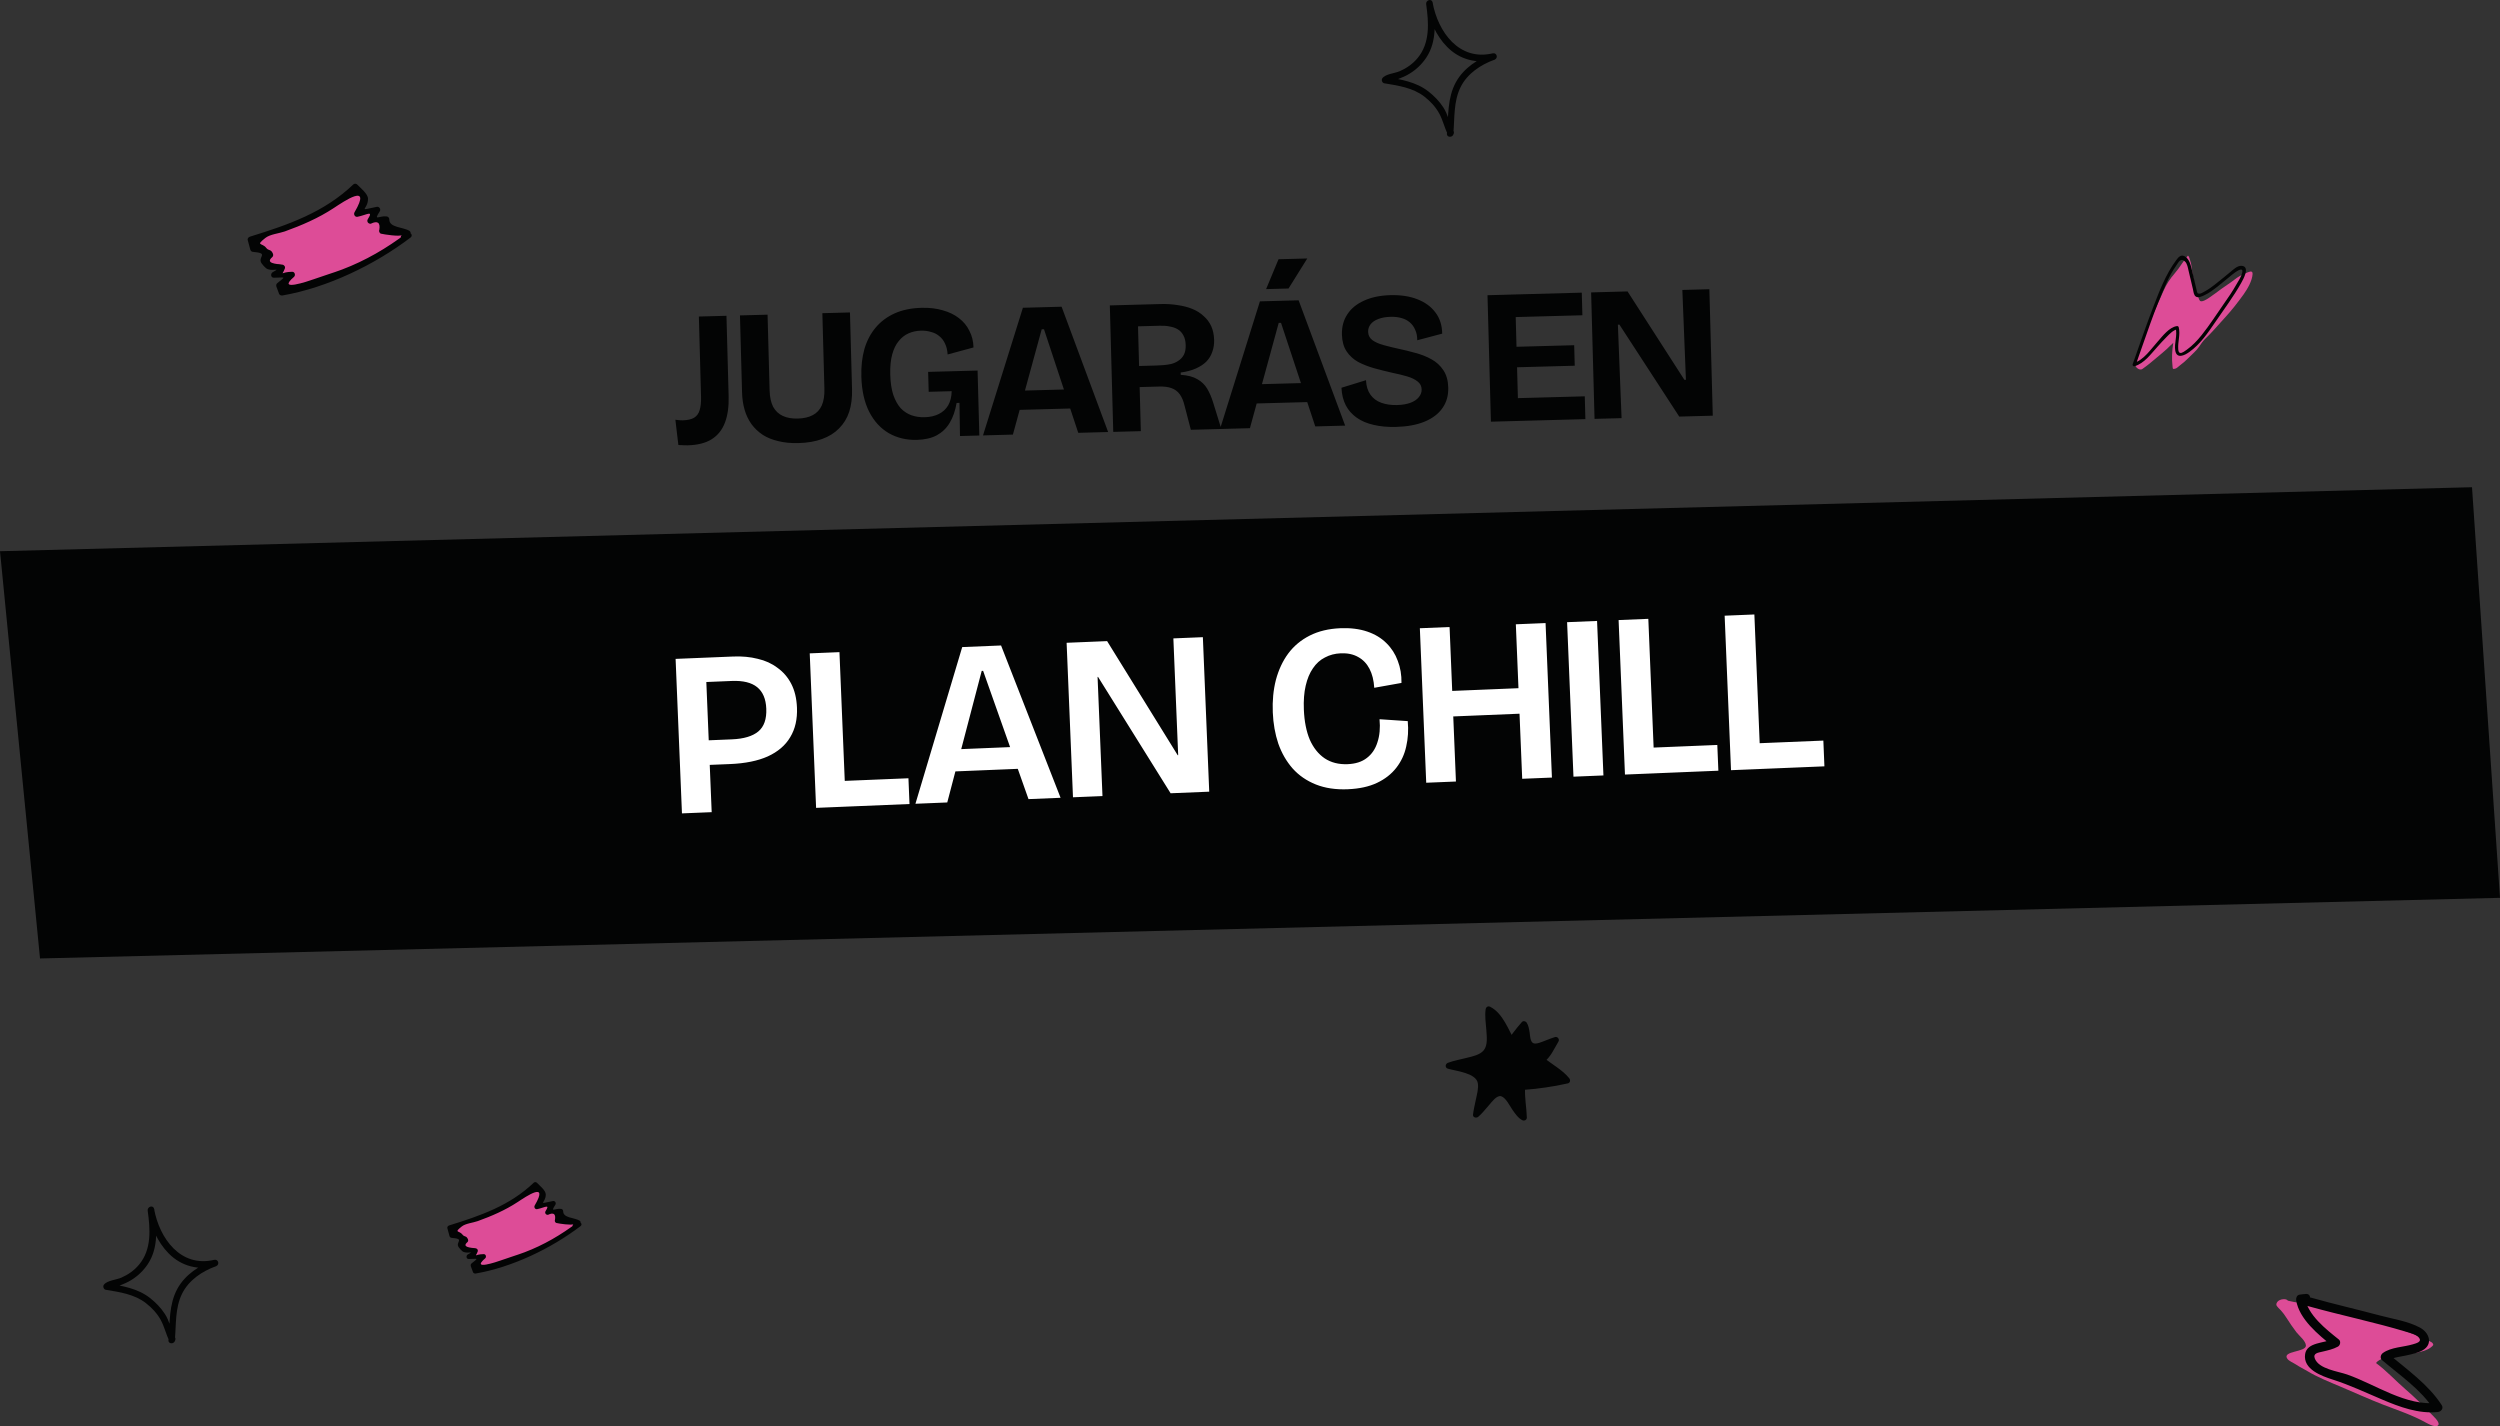<?xml version="1.0" encoding="UTF-8" standalone="no"?>
<svg
   width="313"
   height="178.559"
   viewBox="0 0 313 178.559"
   fill="none"
   version="1.1"
   id="svg15"
   xmlns="http://www.w3.org/2000/svg"
   xmlns:svg="http://www.w3.org/2000/svg">
  <rect x="0" y="0" width="313" height="178.559" fill="#333333" stroke="none"/>
  <g
     clip-path="url(#clip0_104_12)"
     id="g2"
     transform="translate(-14)">
    <path
       d="M 14,69.012 323.495,61 327,112.408 19.011,120 Z"
       fill="#030404"
       id="path1" />
    <path
       d="m 44.854,-25.804 -0.134,-3.678 4.253,-0.155 c 0.341,-0.012 0.724,-0.037 1.15,-0.074 0.447,-0.038 0.882,-0.117 1.304,-0.239 0.443,-0.144 0.841,-0.361 1.193,-0.652 0.352,-0.29 0.626,-0.684 0.822,-1.183 0.216,-0.52 0.31,-1.164 0.282,-1.932 -0.028,-0.767 -0.168,-1.392 -0.42,-1.874 -0.231,-0.483 -0.532,-0.845 -0.904,-1.088 -0.351,-0.265 -0.731,-0.443 -1.14,-0.535 -0.41,-0.113 -0.796,-0.174 -1.159,-0.182 -0.343,-0.03 -0.631,-0.041 -0.866,-0.033 l -4.797,0.174 -0.131,-3.614 5.085,-0.185 c 1.3,-0.047 2.49,0.07 3.567,0.351 1.077,0.26 2.01,0.685 2.8,1.275 0.81,0.568 1.436,1.325 1.876,2.269 0.461,0.922 0.714,2.034 0.762,3.334 0.059,1.62 -0.264,3.009 -0.969,4.166 -0.706,1.136 -1.773,2.018 -3.202,2.646 -1.407,0.628 -3.188,0.981 -5.341,1.059 z m -3.01,6.162 -0.768,-21.107 4.605,-0.168 0.767,21.106 z m 18.232,-0.664 -0.768,-21.106 4.605,-0.167 0.767,21.106 z m 0.927,-0.033 -0.142,-3.902 12.376,-0.45 0.142,3.902 z m 12.145,-0.442 6.46,-21.369 6.46,-0.235 7.962,20.845 -4.988,0.181 -5.879,-17.238 -0.383,0.014 -4.643,17.621 z m 3.849,-4.239 -0.117,-3.198 13.527,-0.492 0.117,3.198 z m 17.887,3.449 -0.768,-21.106 6.076,-0.221 9.628,14.668 0.255,-0.009 -0.737,-14.991 4.509,-0.164 0.768,21.106 -5.597,0.204 -10.129,-15.258 -0.256,0.009 0.76,15.599 z m 32.102,-1.168 -0.768,-21.106 4.637,-0.169 0.768,21.107 z m -6.542,-16.989 -0.142,-3.901 16.501,-0.6 0.142,3.901 z m 18.08,16.57 -0.768,-21.107 8.507,-0.309 c 1.002,-0.036 1.943,0.015 2.823,0.153 0.901,0.117 1.719,0.322 2.456,0.615 0.736,0.293 1.37,0.687 1.9,1.18 0.551,0.471 0.977,1.032 1.278,1.683 0.301,0.651 0.468,1.413 0.5,2.287 0.025,0.704 -0.068,1.358 -0.281,1.964 -0.192,0.605 -0.513,1.15 -0.965,1.636 -0.453,0.465 -1.037,0.86 -1.751,1.184 -0.714,0.325 -1.559,0.558 -2.536,0.701 l 0.014,0.384 c 1.177,0.064 2.103,0.297 2.779,0.699 0.697,0.38 1.25,0.904 1.659,1.573 0.408,0.668 0.757,1.467 1.047,2.396 l 1.374,4.305 -5.085,0.185 -1.073,-3.964 c -0.2,-0.825 -0.48,-1.477 -0.839,-1.955 -0.359,-0.478 -0.82,-0.813 -1.382,-1.006 -0.54,-0.194 -1.216,-0.276 -2.026,-0.246 l -3.294,0.12 0.268,7.355 z m 4.209,-11.041 2.846,-0.103 c 0.363,-0.013 0.757,-0.038 1.182,-0.075 0.447,-0.038 0.893,-0.107 1.338,-0.209 0.444,-0.123 0.842,-0.308 1.196,-0.556 0.376,-0.248 0.673,-0.58 0.893,-0.993 0.219,-0.435 0.317,-0.972 0.293,-1.612 -0.024,-0.682 -0.162,-1.232 -0.412,-1.65 -0.229,-0.419 -0.528,-0.739 -0.899,-0.96 -0.371,-0.221 -0.761,-0.367 -1.169,-0.438 -0.388,-0.093 -0.752,-0.143 -1.094,-0.152 -0.342,-0.009 -0.62,-0.009 -0.833,-0.002 l -3.581,0.13 z m 13.61,10.393 6.46,-21.369 6.46,-0.235 7.962,20.844 -4.988,0.181 -5.879,-17.238 -0.383,0.014 -4.643,17.62 z m 3.849,-4.239 -0.117,-3.198 13.527,-0.492 0.117,3.198 z m 17.887,3.448 -0.768,-21.106 6.076,-0.221 9.628,14.668 0.255,-0.009 -0.737,-14.991 4.509,-0.164 0.768,21.106 -5.597,0.203 -10.129,-15.258 -0.256,0.009 0.76,15.599 z m 41.242,3.335 c -1.482,0.353 -2.744,0.581 -3.786,0.682 -1.042,0.124 -1.98,0.158 -2.814,0.103 -0.813,-0.035 -1.617,-0.123 -2.412,-0.265 -0.772,-0.121 -1.62,-0.25 -2.543,-0.388 -0.922,-0.115 -2.003,-0.194 -3.243,-0.234 -1.239,-0.019 -2.741,0.046 -4.508,0.196 l -0.138,-3.805 c 0.64,-0.002 1.376,-0.029 2.206,-0.08 0.832,-0.03 1.704,-0.105 2.618,-0.223 0.914,-0.097 1.817,-0.226 2.708,-0.387 0.89,-0.161 1.716,-0.351 2.477,-0.57 0.781,-0.242 1.432,-0.522 1.954,-0.84 l -0.012,-0.352 c -1.645,0.551 -3.13,0.829 -4.453,0.834 -1.302,0.005 -2.463,-0.22 -3.483,-0.674 -0.998,-0.455 -1.833,-1.097 -2.503,-1.926 -0.672,-0.851 -1.199,-1.846 -1.582,-2.985 -0.362,-1.14 -0.568,-2.402 -0.618,-3.788 -0.058,-1.599 0.102,-3.067 0.48,-4.404 0.378,-1.359 0.964,-2.543 1.76,-3.554 0.796,-1.011 1.802,-1.805 3.02,-2.383 1.216,-0.599 2.645,-0.929 4.286,-0.989 2.047,-0.074 3.811,0.299 5.293,1.12 1.502,0.821 2.667,2.027 3.494,3.619 0.826,1.592 1.281,3.54 1.365,5.842 0.071,1.961 -0.146,3.634 -0.65,5.019 -0.484,1.363 -1.201,2.499 -2.15,3.408 -0.949,0.91 -2.096,1.645 -3.442,2.207 -1.325,0.539 -2.804,0.967 -4.436,1.282 l 0.045,0.351 c 1.156,0.107 2.205,0.187 3.146,0.238 0.942,0.073 1.829,0.094 2.66,0.064 0.853,-0.031 1.683,-0.115 2.489,-0.251 0.827,-0.137 1.705,-0.361 2.633,-0.672 z m -9.917,-7.644 c 0.661,-0.024 1.286,-0.153 1.875,-0.388 0.589,-0.256 1.118,-0.66 1.589,-1.211 0.471,-0.551 0.829,-1.29 1.072,-2.216 0.244,-0.948 0.339,-2.136 0.287,-3.565 -0.039,-1.066 -0.158,-2.001 -0.358,-2.805 -0.201,-0.825 -0.472,-1.52 -0.812,-2.084 -0.341,-0.564 -0.731,-1.019 -1.171,-1.366 -0.44,-0.368 -0.93,-0.628 -1.469,-0.779 -0.518,-0.152 -1.075,-0.217 -1.672,-0.195 -0.896,0.033 -1.729,0.298 -2.501,0.795 -0.751,0.476 -1.342,1.255 -1.772,2.338 -0.43,1.083 -0.612,2.541 -0.546,4.375 0.052,1.407 0.233,2.575 0.544,3.503 0.311,0.928 0.722,1.66 1.233,2.197 0.51,0.536 1.079,0.911 1.706,1.123 0.648,0.211 1.313,0.304 1.995,0.28 z m 20.731,2.864 c -1.236,0.045 -2.36,-0.053 -3.372,-0.294 -0.99,-0.22 -1.857,-0.562 -2.599,-1.026 -0.744,-0.485 -1.374,-1.071 -1.89,-1.756 -0.516,-0.707 -0.908,-1.504 -1.175,-2.391 -0.267,-0.887 -0.42,-1.863 -0.459,-2.929 l -0.466,-12.824 4.605,-0.167 0.459,12.632 c 0.04,1.109 0.244,2.019 0.612,2.732 0.388,0.69 0.929,1.194 1.624,1.51 0.694,0.316 1.532,0.457 2.513,0.421 1.002,-0.036 1.837,-0.238 2.507,-0.604 0.67,-0.366 1.163,-0.907 1.478,-1.623 0.315,-0.737 0.452,-1.66 0.412,-2.769 l -0.459,-12.632 4.605,-0.168 0.466,12.823 c 0.051,1.407 -0.095,2.661 -0.44,3.763 -0.345,1.08 -0.898,2.007 -1.66,2.782 -0.74,0.774 -1.679,1.374 -2.816,1.8 -1.116,0.425 -2.431,0.665 -3.945,0.72 z m 11.477,-0.866 -0.768,-21.106 4.669,-0.17 0.768,21.106 z"
       fill="#ffffff"
       id="path2"
       style="fill:#ffffff" />
    <path
       d="m 97.6,99.914 v -3.08 h 4.136 q 2.229,0 3.344,-0.851 1.115,-0.851 1.115,-2.816 0,-1.819 -1.027,-2.728 -1.027,-0.909 -3.139,-0.909 h -4.429 v -3.051 h 4.723 q 1.672,0 3.051,0.411 1.408,0.381 2.435,1.232 1.056,0.821 1.643,2.083 0.587,1.261 0.587,2.992 0,2.171 -0.997,3.667 -0.968,1.496 -2.904,2.288 -1.907,0.763 -4.752,0.763 z m -2.493,5.925 V 86.479 h 3.725 v 19.36 z m 16.808,0 V 86.479 h 3.725 v 19.36 z m 0.851,0 v -3.227 h 10.853 v 3.227 z m 11.596,0 6.659,-19.36 h 4.869 l 6.659,19.36 h -4.019 l -5.016,-16.28 h -0.176 l -4.987,16.28 z m 3.403,-3.843 v -2.757 h 11.821 v 2.757 z m 16.339,3.843 V 86.479 h 5.075 l 8.243,14.637 h 0.059 V 86.479 h 3.696 v 19.36 h -4.84 l -8.477,-14.931 h -0.059 v 14.931 z m 34.437,0.411 q -2.288,0 -3.989,-0.763 -1.701,-0.763 -2.816,-2.112 -1.115,-1.379 -1.672,-3.197 -0.528,-1.819 -0.528,-3.931 0,-2.2 0.557,-4.048 0.587,-1.877 1.672,-3.227 1.115,-1.379 2.787,-2.141 1.672,-0.763 3.872,-0.763 1.907,0 3.344,0.557 1.437,0.557 2.347,1.555 0.909,0.968 1.32,2.259 0.44,1.291 0.352,2.787 l -3.432,0.469 q -0.029,-1.408 -0.499,-2.405 -0.469,-0.997 -1.349,-1.525 -0.88,-0.557 -2.171,-0.557 -1.085,0 -1.995,0.44 -0.909,0.411 -1.555,1.291 -0.645,0.851 -0.997,2.141 -0.352,1.261 -0.352,2.992 0,2.2 0.587,3.784 0.616,1.555 1.76,2.405 1.173,0.851 2.845,0.851 1.496,0 2.435,-0.675 0.968,-0.675 1.408,-1.907 0.469,-1.232 0.381,-2.875 l 3.52,0.381 q 0.088,1.672 -0.323,3.168 -0.381,1.467 -1.349,2.611 -0.968,1.144 -2.493,1.789 -1.525,0.645 -3.667,0.645 z m 21.853,-0.411 V 86.479 h 3.725 v 19.36 z m -12.027,0 V 86.479 h 3.725 v 19.36 z m 2.523,-8.155 v -3.197 h 11.381 v 3.197 z m 15.928,8.155 V 86.479 h 3.755 v 19.36 z m 6.453,0 V 86.479 h 3.725 v 19.36 z m 0.851,0 v -3.227 h 10.853 v 3.227 z m 12.437,0 V 86.479 h 3.725 v 19.36 z m 0.851,0 v -3.227 h 10.853 v 3.227 z"
       id="text15"
       style="font-weight:600;font-size:29.333px;font-family:'Bricolage Grotesque';-inkscape-font-specification:'Bricolage Grotesque Semi-Bold';fill:#ffffff"
       transform="rotate(-2.358)"
       aria-label="PLAN CHILL" />
  </g>
  <path
     d="m 84.931,55.712 -0.373,-3.159 c 0.177,0.027 0.353,0.046 0.53,0.058 0.176,0.011 0.304,0.016 0.384,0.014 0.624,-0.017 1.101,-0.126 1.432,-0.327 0.346,-0.217 0.578,-0.536 0.694,-0.955 0.133,-0.436 0.19,-0.99 0.172,-1.661 l -0.272,-10.052 3.455,-0.093 0.272,10.076 c 0.035,1.296 -0.119,2.396 -0.463,3.302 -0.344,0.906 -0.901,1.601 -1.672,2.086 -0.756,0.469 -1.749,0.72 -2.981,0.753 -0.176,0.005 -0.352,0.002 -0.528,-0.01 -0.177,-0.011 -0.393,-0.021 -0.65,-0.03 z m 15.035,-0.238 c -0.927,0.025 -1.77,-0.056 -2.527,-0.244 -0.741,-0.172 -1.388,-0.435 -1.942,-0.788 -0.554,-0.369 -1.022,-0.813 -1.405,-1.331 -0.382,-0.534 -0.67,-1.134 -0.865,-1.801 -0.194,-0.667 -0.302,-1.4 -0.323,-2.2 l -0.26,-9.62 3.455,-0.093 0.256,9.477 c 0.022,0.832 0.169,1.516 0.439,2.053 0.287,0.52 0.689,0.902 1.208,1.144 0.518,0.242 1.146,0.353 1.881,0.333 0.752,-0.02 1.38,-0.165 1.885,-0.435 0.505,-0.27 0.878,-0.672 1.12,-1.207 0.241,-0.551 0.351,-1.242 0.328,-2.074 l -0.256,-9.477 3.455,-0.093 0.26,9.62 c 0.028,1.056 -0.09,1.995 -0.356,2.819 -0.266,0.807 -0.688,1.499 -1.265,2.075 -0.56,0.575 -1.269,1.019 -2.124,1.33 -0.84,0.311 -1.828,0.482 -2.964,0.512 z m 14.837,-0.401 c -1.312,0.035 -2.488,-0.245 -3.528,-0.841 -1.025,-0.597 -1.841,-1.487 -2.449,-2.671 -0.609,-1.2 -0.937,-2.672 -0.984,-4.415 -0.035,-1.28 0.094,-2.435 0.387,-3.468 0.308,-1.033 0.78,-1.926 1.416,-2.679 0.636,-0.753 1.428,-1.343 2.377,-1.769 0.949,-0.426 2.063,-0.656 3.342,-0.691 0.992,-0.027 1.883,0.077 2.674,0.312 0.79,0.219 1.463,0.545 2.019,0.978 0.572,0.433 1.01,0.965 1.315,1.597 0.321,0.616 0.492,1.307 0.513,2.075 l -3.242,0.88 c -0.03,-0.527 -0.138,-0.981 -0.325,-1.36 -0.17,-0.38 -0.41,-0.693 -0.721,-0.941 -0.295,-0.248 -0.644,-0.423 -1.047,-0.524 -0.387,-0.118 -0.805,-0.17 -1.252,-0.158 -0.544,0.015 -1.053,0.124 -1.528,0.329 -0.475,0.205 -0.89,0.528 -1.246,0.97 -0.357,0.426 -0.63,0.985 -0.819,1.679 -0.19,0.693 -0.271,1.536 -0.244,2.527 0.027,0.992 0.153,1.837 0.38,2.535 0.243,0.698 0.555,1.258 0.934,1.679 0.395,0.406 0.843,0.698 1.344,0.876 0.517,0.178 1.064,0.259 1.639,0.244 0.704,-0.019 1.301,-0.155 1.79,-0.408 0.505,-0.254 0.896,-0.617 1.171,-1.088 0.275,-0.488 0.419,-1.076 0.433,-1.764 l -2.879,0.078 -0.068,-2.495 6.19,-0.167 0.078,2.879 0.142,5.254 -2.423,0.066 -0.065,-4.152 -0.359,0.01 c -0.166,0.981 -0.456,1.813 -0.869,2.496 -0.398,0.667 -0.937,1.186 -1.615,1.556 -0.663,0.354 -1.49,0.544 -2.481,0.571 z m 8.269,-0.56 4.995,-15.981 4.846,-0.131 5.826,15.688 -3.743,0.101 -4.288,-12.969 -0.288,0.008 -3.605,13.182 z m 2.916,-3.152 -0.064,-2.399 10.148,-0.274 0.065,2.399 z m 13.391,2.711 -0.428,-15.834 6.382,-0.172 c 0.752,-0.02 1.457,0.025 2.116,0.135 0.675,0.094 1.288,0.253 1.838,0.478 0.55,0.225 1.022,0.525 1.417,0.898 0.409,0.357 0.725,0.781 0.946,1.271 0.222,0.49 0.341,1.063 0.359,1.719 0.014,0.528 -0.061,1.018 -0.225,1.471 -0.147,0.452 -0.392,0.859 -0.735,1.22 -0.343,0.345 -0.783,0.637 -1.321,0.876 -0.537,0.239 -1.173,0.408 -1.907,0.508 l 0.008,0.288 c 0.882,0.056 1.575,0.238 2.08,0.544 0.52,0.29 0.931,0.687 1.232,1.191 0.302,0.504 0.558,1.105 0.769,1.804 l 1,3.238 -3.815,0.103 -0.776,-2.98 c -0.145,-0.62 -0.35,-1.111 -0.616,-1.472 -0.266,-0.361 -0.609,-0.616 -1.029,-0.764 -0.404,-0.149 -0.91,-0.215 -1.518,-0.199 l -2.471,0.067 0.149,5.518 z m 3.234,-8.25 2.136,-0.058 c 0.271,-0.007 0.567,-0.023 0.887,-0.048 0.335,-0.025 0.67,-0.074 1.004,-0.147 0.334,-0.089 0.634,-0.225 0.901,-0.408 0.283,-0.184 0.509,-0.43 0.677,-0.739 0.167,-0.325 0.244,-0.727 0.231,-1.207 -0.014,-0.512 -0.113,-0.925 -0.298,-1.24 -0.168,-0.316 -0.391,-0.558 -0.667,-0.726 -0.277,-0.169 -0.568,-0.281 -0.874,-0.337 -0.29,-0.072 -0.563,-0.113 -0.819,-0.122 -0.257,-0.009 -0.465,-0.011 -0.625,-0.007 l -2.687,0.073 z m 10.135,7.889 4.994,-15.981 4.846,-0.131 5.826,15.688 -3.743,0.101 -4.288,-12.969 -0.288,0.008 -3.605,13.182 z m 2.915,-3.152 -0.064,-2.399 10.148,-0.274 0.065,2.399 z m 5.661,-14.438 -2.807,0.076 1.555,-3.739 3.599,-0.097 z m 13.482,17.33 c -1.056,0.029 -2.003,-0.058 -2.841,-0.259 -0.821,-0.186 -1.525,-0.487 -2.113,-0.903 -0.587,-0.416 -1.041,-0.932 -1.362,-1.548 -0.321,-0.632 -0.501,-1.363 -0.539,-2.194 l 3.071,-0.947 c 0.036,0.735 0.22,1.339 0.553,1.81 0.333,0.471 0.79,0.811 1.372,1.019 0.582,0.208 1.233,0.303 1.953,0.283 0.671,-0.018 1.237,-0.114 1.696,-0.286 0.46,-0.172 0.806,-0.406 1.038,-0.7 0.248,-0.295 0.367,-0.618 0.358,-0.97 -0.011,-0.416 -0.18,-0.747 -0.507,-0.995 -0.327,-0.263 -0.765,-0.476 -1.314,-0.637 -0.548,-0.161 -1.169,-0.312 -1.861,-0.454 -0.757,-0.172 -1.506,-0.359 -2.248,-0.564 -0.726,-0.204 -1.397,-0.466 -2.014,-0.786 -0.601,-0.336 -1.085,-0.779 -1.452,-1.329 -0.367,-0.55 -0.562,-1.249 -0.585,-2.097 -0.026,-0.976 0.199,-1.822 0.676,-2.539 0.476,-0.733 1.173,-1.304 2.09,-1.713 0.917,-0.425 2.015,-0.655 3.295,-0.689 1.295,-0.035 2.42,0.135 3.375,0.509 0.97,0.374 1.729,0.93 2.277,1.667 0.548,0.722 0.828,1.602 0.84,2.642 l -3.123,0.829 c 0.003,-0.496 -0.081,-0.926 -0.251,-1.29 -0.154,-0.38 -0.378,-0.694 -0.673,-0.942 -0.279,-0.249 -0.628,-0.431 -1.047,-0.548 -0.404,-0.117 -0.861,-0.169 -1.373,-0.155 -0.608,0.016 -1.125,0.11 -1.553,0.282 -0.412,0.155 -0.726,0.372 -0.943,0.65 -0.216,0.278 -0.32,0.593 -0.31,0.945 0.011,0.432 0.189,0.779 0.532,1.042 0.343,0.247 0.796,0.451 1.361,0.611 0.58,0.16 1.225,0.319 1.933,0.476 0.693,0.141 1.393,0.315 2.103,0.519 0.726,0.189 1.389,0.451 1.99,0.786 0.618,0.336 1.118,0.794 1.502,1.376 0.383,0.566 0.587,1.289 0.611,2.168 0.027,0.992 -0.214,1.846 -0.723,2.564 -0.493,0.718 -1.23,1.282 -2.211,1.692 -0.982,0.411 -2.176,0.635 -3.583,0.673 z m 11.857,-0.656 -0.428,-15.834 3.455,-0.093 0.428,15.834 z m 2.423,-0.066 -0.077,-2.855 9.405,-0.254 0.077,2.855 z m -0.181,-6.718 -0.069,-2.567 8.253,-0.223 0.069,2.567 z m -0.17,-6.286 -0.076,-2.831 9.38,-0.254 0.077,2.831 z m 10.903,12.718 -0.428,-15.834 4.559,-0.123 7.117,11.068 0.192,-0.005 -0.448,-11.248 3.383,-0.091 0.428,15.834 -4.199,0.113 -7.489,-11.514 -0.192,0.005 0.46,11.704 z"
     fill="#030404"
     id="path3" />
  <path
     d="m 286.48,162.854 c 0.97,0.25 2,0.32 3,0.46 1.19,0.17 2.38,0.53 3.54,0.84 2.21,0.58 4.42,1.22 6.57,1.96 1.41,0.48 2.85,0.96 4.18,1.63 0.2,0.1 0.66,0.24 0.79,0.42 0.18,0.24 0.03,0.32 -0.21,0.52 -0.45,0.36 -1.05,0.51 -1.62,0.63 -1.02,0.22 -2.1,0.33 -3.13,0.51 -0.71,0.12 -1.65,0.22 -2.13,0.82 1.35,1 2.5,2.27 3.77,3.36 1.1,0.95 2.16,1.99 3.17,3.05 0.2,0.21 1.07,0.98 0.88,1.34 -0.24,0.45 -1.32,-0.15 -1.56,-0.28 -1.7,-0.95 -3.52,-1.54 -5.33,-2.24 -1.78,-0.69 -3.52,-1.48 -5.28,-2.23 -1.42,-0.6 -2.92,-1.19 -4.25,-1.99 -0.48,-0.29 -0.96,-0.51 -1.42,-0.82 -0.28,-0.19 -0.88,-0.43 -1.07,-0.71 -0.73,-1.01 2.34,-0.81 2.32,-1.66 -0.01,-0.58 -0.86,-1.24 -1.19,-1.67 -0.44,-0.57 -0.86,-1.2 -1.25,-1.81 -0.22,-0.34 -0.42,-0.62 -0.69,-0.92 -0.12,-0.13 -0.56,-0.52 -0.57,-0.7 -0.02,-0.57 0.78,-0.81 1.24,-0.67"
     fill="#dd4c97"
     id="path4" />
  <path
     d="m 289.03,163.544 c 4.05,1.13 8.19,1.98 12.21,3.19 0.49,0.15 1.34,0.34 1.65,0.79 0.34,0.5 -0.41,0.66 -0.79,0.78 -1.18,0.36 -2.73,0.35 -3.76,1.09 -0.27,0.19 -0.41,0.63 -0.11,0.89 2.25,1.92 4.88,3.68 6.51,6.21 0.16,-0.28 0.33,-0.57 0.49,-0.85 -4.08,0.42 -7.7,-2.27 -11.38,-3.56 -1.18,-0.41 -3.5,-0.67 -4.03,-1.98 -0.28,-0.69 0.42,-0.75 0.96,-0.88 0.67,-0.16 1.33,-0.3 1.93,-0.63 0.29,-0.16 0.4,-0.66 0.11,-0.89 -1.6,-1.28 -3.9,-3.07 -4.24,-5.22 l -0.4,0.7 c 0.17,-0.02 0.34,-0.03 0.51,-0.05 0.72,-0.08 0.72,-1.21 0,-1.13 -0.27,0.03 -0.54,0.04 -0.81,0.09 -0.32,0.06 -0.44,0.42 -0.4,0.7 0.37,2.36 2.79,4.32 4.53,5.72 l 0.11,-0.89 c -1.05,0.57 -3.29,0.38 -3.52,1.91 -0.29,1.92 2.09,2.75 3.49,3.2 2.12,0.68 4.1,1.62 6.16,2.49 2.18,0.93 4.56,1.81 6.97,1.56 0.4,-0.04 0.74,-0.46 0.49,-0.85 -1.69,-2.62 -4.34,-4.44 -6.68,-6.44 -0.04,0.3 -0.08,0.59 -0.11,0.89 0.6,-0.43 1.48,-0.5 2.18,-0.65 0.73,-0.16 1.53,-0.3 2.2,-0.67 1.35,-0.75 0.86,-2.21 -0.31,-2.84 -1.48,-0.81 -3.4,-1.09 -5.01,-1.52 -2.87,-0.77 -5.78,-1.43 -8.64,-2.24 -0.7,-0.2 -1,0.9 -0.3,1.09 z"
     fill="#030404"
     id="path5" />
  <path
     d="m 72.1,152.818 c -0.66,0.25 -2.41,0.47 -2.28,-0.27 0.03,-0.18 0.21,-0.29 0.35,-0.41 0.14,-0.12 0.25,-0.34 0.12,-0.48 -0.08,-0.08 -0.21,-0.08 -0.33,-0.06 -0.48,0.07 -0.95,0.27 -1.43,0.17 -0.04,0 -0.08,-0.02 -0.1,-0.05 -0.03,-0.04 -0.02,-0.09 0,-0.14 0.12,-0.38 0.57,-0.62 0.65,-0.98 -0.03,-0.03 -0.06,-0.05 -0.08,-0.08 -0.51,0.29 -1.07,0.5 -1.65,0.62 -0.06,-0.56 0.25,-1.08 0.63,-1.5 0.02,-0.02 0.04,-0.04 0.06,-0.06 -0.42,-0.45 -0.78,-0.91 -1.04,-1.35 -3.05,2.64 -6.74,4.53 -10.67,5.44 0.2,0.34 0.4,0.68 0.61,1.02 0.75,0 1.61,0.18 1.42,0.69 -0.06,0.17 -0.26,0.25 -0.41,0.34 -0.12,0.07 -0.2,0.21 -0.19,0.34 0.04,0.06 0.07,0.12 0.11,0.18 0.06,0.03 0.14,0.04 0.21,0.05 0.48,0 0.98,-0.11 1.44,0.06 0.04,0.01 0.07,0.03 0.09,0.06 0.02,0.04 0,0.1 -0.02,0.14 -0.21,0.4 -0.81,0.55 -0.86,0.99 0.59,-0.23 1.22,-0.36 1.85,-0.38 -0.03,0.56 -0.43,1.03 -0.86,1.38 -0.11,0.09 -0.23,0.17 -0.34,0.26 0.06,0.11 0.13,0.22 0.19,0.33 4.81,-0.86 9.33,-2.92 13.13,-5.99 -0.19,-0.1 -0.39,-0.21 -0.6,-0.33 z"
     fill="#dd4c97"
     id="path6" />
  <path
     d="m 72.16,153.728 0.43,-0.42 c 0.13,-0.13 0.16,-0.37 -0.02,-0.48 -0.64,-0.4 -2.05,-0.31 -2.06,-1.16 0,-0.17 -0.1,-0.3 -0.28,-0.32 -0.76,-0.09 -1.37,0.53 -0.7,-0.51 0.14,-0.21 -0.03,-0.52 -0.3,-0.47 -2.11,0.44 -0.9,0.33 -0.9,-0.82 0,-0.52 -0.8,-1.13 -1.08,-1.44 -0.1,-0.12 -0.3,-0.15 -0.42,-0.04 -2.99,2.87 -6.7,4.15 -10.58,5.35 -0.14,0.04 -0.29,0.18 -0.24,0.35 0.09,0.32 0.18,0.64 0.26,0.97 0.04,0.13 0.13,0.23 0.27,0.24 1.76,0.15 0.4,0.5 0.9,1.19 0.13,0.17 0.27,0.34 0.44,0.48 0.55,0.43 1.66,-0.13 0.69,0.41 -0.24,0.13 -0.22,0.57 0.11,0.57 1.19,-0.01 1.27,-0.19 0.35,0.56 -0.11,0.09 -0.12,0.23 -0.08,0.36 0.09,0.24 0.18,0.49 0.27,0.73 0.05,0.12 0.2,0.19 0.33,0.17 4.59,-0.8 9.43,-3.12 13.14,-5.94 0.31,-0.23 -0.08,-0.69 -0.39,-0.46 -2.04,1.55 -4.23,2.83 -6.63,3.74 -0.96,0.36 -1.95,0.65 -2.92,1 -0.53,0.19 -3.84,1.32 -2.01,-0.24 0.19,-0.16 0.1,-0.53 -0.17,-0.53 -1.23,0.01 -1.08,0.5 -0.76,-0.33 0.07,-0.19 -0.07,-0.38 -0.26,-0.4 -0.61,-0.07 -1.77,-0.13 -1.04,-0.76 0.11,-0.09 0.13,-0.23 0.08,-0.36 -0.21,-0.51 -0.43,-0.25 -0.7,-0.61 -0.4,-0.52 -1.11,-0.18 -0.08,-1 0.47,-0.38 1.43,-0.47 1.99,-0.67 1.75,-0.63 3.46,-1.37 5.01,-2.39 1.05,-0.69 3.95,-2.68 2.14,0.42 -0.13,0.21 0.03,0.52 0.3,0.47 0.97,-0.2 1.66,-0.71 1.06,0.24 -0.15,0.23 0.04,0.5 0.3,0.47 0.7,-0.34 1,-0.12 0.87,0.64 -0.07,0.13 0.04,0.35 0.18,0.38 0.32,0.08 1.93,0.32 2.12,0.14 -0.28,0.27 0.11,0.73 0.39,0.46 z"
     fill="#030404"
     id="path7" />
  <path
     d="m 50.683,28.89 c -0.807,0.306 -2.946,0.575 -2.787,-0.33 0.037,-0.22 0.257,-0.354 0.428,-0.501 0.171,-0.147 0.306,-0.416 0.147,-0.587 -0.098,-0.098 -0.257,-0.098 -0.403,-0.073 -0.587,0.086 -1.161,0.33 -1.748,0.208 -0.049,0 -0.098,-0.025 -0.122,-0.061 -0.037,-0.049 -0.025,-0.11 0,-0.171 0.147,-0.465 0.697,-0.758 0.795,-1.198 -0.037,-0.037 -0.073,-0.061 -0.098,-0.098 -0.624,0.354 -1.308,0.611 -2.017,0.758 -0.073,-0.685 0.306,-1.32 0.77,-1.834 0.024,-0.024 0.049,-0.049 0.073,-0.073 -0.513,-0.55 -0.954,-1.113 -1.271,-1.651 -3.729,3.228 -8.24,5.538 -13.044,6.651 0.244,0.416 0.489,0.831 0.746,1.247 0.917,0 1.968,0.22 1.736,0.844 -0.073,0.208 -0.318,0.306 -0.501,0.416 -0.147,0.086 -0.244,0.257 -0.232,0.416 0.049,0.073 0.086,0.147 0.134,0.22 0.073,0.037 0.171,0.049 0.257,0.061 0.587,0 1.198,-0.135 1.76,0.073 0.049,0.012 0.086,0.037 0.11,0.073 0.025,0.049 0,0.122 -0.024,0.171 -0.257,0.489 -0.99,0.672 -1.051,1.21 0.721,-0.281 1.492,-0.44 2.262,-0.465 -0.037,0.685 -0.526,1.259 -1.051,1.687 -0.135,0.11 -0.281,0.208 -0.416,0.318 0.073,0.135 0.159,0.269 0.232,0.404 5.88,-1.051 11.406,-3.57 16.052,-7.323 -0.232,-0.122 -0.477,-0.257 -0.734,-0.404 z"
     fill="#dd4c97"
     id="path8" />
  <path
     d="m 50.756,30.003 0.526,-0.513 c 0.159,-0.159 0.196,-0.452 -0.024,-0.587 -0.782,-0.489 -2.506,-0.379 -2.518,-1.418 0,-0.208 -0.122,-0.367 -0.342,-0.391 -0.929,-0.11 -1.675,0.648 -0.856,-0.624 0.171,-0.257 -0.037,-0.636 -0.367,-0.575 -2.579,0.538 -1.1,0.404 -1.1,-1.002 0,-0.636 -0.978,-1.381 -1.32,-1.76 -0.122,-0.147 -0.367,-0.183 -0.513,-0.049 -3.655,3.509 -8.191,5.074 -12.934,6.541 -0.171,0.049 -0.354,0.22 -0.293,0.428 0.11,0.391 0.22,0.782 0.318,1.186 0.049,0.159 0.159,0.281 0.33,0.293 2.152,0.183 0.489,0.611 1.1,1.455 0.159,0.208 0.33,0.416 0.538,0.587 0.672,0.526 2.029,-0.159 0.844,0.501 -0.293,0.159 -0.269,0.697 0.135,0.697 1.455,-0.012 1.553,-0.232 0.428,0.685 -0.135,0.11 -0.147,0.281 -0.098,0.44 0.11,0.293 0.22,0.599 0.33,0.892 0.061,0.147 0.244,0.232 0.404,0.208 5.611,-0.978 11.528,-3.814 16.064,-7.262 0.379,-0.281 -0.098,-0.844 -0.477,-0.562 -2.494,1.895 -5.171,3.46 -8.105,4.572 -1.174,0.44 -2.384,0.795 -3.57,1.222 -0.648,0.232 -4.695,1.614 -2.457,-0.293 0.232,-0.196 0.122,-0.648 -0.208,-0.648 -1.504,0.012 -1.32,0.611 -0.929,-0.404 0.086,-0.232 -0.086,-0.465 -0.318,-0.489 -0.746,-0.086 -2.164,-0.159 -1.271,-0.929 0.134,-0.11 0.159,-0.281 0.098,-0.44 -0.257,-0.624 -0.526,-0.306 -0.856,-0.746 -0.489,-0.636 -1.357,-0.22 -0.098,-1.222 0.575,-0.465 1.748,-0.575 2.433,-0.819 2.139,-0.77 4.23,-1.675 6.125,-2.922 1.284,-0.844 4.829,-3.276 2.616,0.513 -0.159,0.257 0.037,0.636 0.367,0.575 1.186,-0.244 2.029,-0.868 1.296,0.293 -0.183,0.281 0.049,0.611 0.367,0.575 0.856,-0.416 1.223,-0.147 1.064,0.782 -0.086,0.159 0.049,0.428 0.22,0.465 0.391,0.098 2.36,0.391 2.592,0.171 -0.342,0.33 0.134,0.892 0.477,0.562 z"
     fill="#030404"
     id="path9" />
  <path
     d="m 267.354,45.53 c 0.22,-0.68 0.4,-1.37 0.61,-2.04 0.78,-2.44 1.88,-4.74 2.91,-7.08 0.36,-0.82 0.81,-1.5 1.39,-2.17 0.33,-0.38 0.61,-0.77 0.89,-1.2 0.25,-0.39 0.5,-0.69 0.78,-1.04 0.16,0.12 0.19,0.39 0.26,0.57 0.18,0.48 0.2,0.97 0.27,1.47 0.09,0.62 0.23,1.23 0.35,1.85 0.07,0.37 0.18,0.74 0.33,1.09 0.07,0.15 0.18,0.59 0.3,0.69 0.23,0.2 0.88,-0.21 1.11,-0.37 0.54,-0.36 1.07,-0.77 1.59,-1.15 0.51,-0.38 1.06,-0.7 1.56,-1.1 0.47,-0.37 0.89,-0.62 1.45,-0.84 0.33,-0.13 0.89,-0.45 0.87,0.08 -0.04,0.85 -0.63,1.87 -1.12,2.56 -0.74,1.03 -1.53,2.04 -2.39,2.97 -0.8,0.87 -1.54,1.76 -2.4,2.58 -0.32,0.31 -0.54,0.63 -0.78,1 -0.35,0.52 -0.86,0.92 -1.29,1.37 -0.37,0.38 -0.74,0.7 -1.17,1.02 -0.21,0.15 -0.33,0.33 -0.58,0.38 -0.28,0.06 -0.26,0 -0.29,-0.27 -0.12,-1 -0.07,-1.99 0.09,-2.98 -0.27,0.24 -0.54,0.52 -0.8,0.77 -0.39,0.37 -0.81,0.68 -1.22,1.04 -0.59,0.51 -1.2,1.01 -1.84,1.46 -0.4,0.28 -1.02,-0.3 -0.9,-0.66 z"
     fill="#dd4c97"
     id="path10" />
  <path
     d="m 267.384,45.71 c 1.24,-3.46 2.36,-6.99 3.89,-10.34 0.33,-0.73 0.71,-1.44 1.17,-2.09 0.29,-0.42 0.58,-1.08 1.13,-0.53 0.28,0.28 0.35,0.8 0.44,1.17 0.18,0.76 0.37,1.52 0.54,2.28 0.07,0.29 0.09,0.76 0.38,0.94 0.29,0.18 0.72,-0.03 1,-0.15 0.66,-0.3 1.24,-0.75 1.81,-1.2 0.57,-0.45 1.13,-0.91 1.68,-1.37 0.26,-0.21 1.55,-1.25 1.29,-0.24 -0.13,0.52 -0.49,1.03 -0.75,1.49 -0.45,0.8 -0.97,1.56 -1.5,2.31 -0.93,1.33 -1.81,2.72 -2.83,3.99 -0.54,0.67 -1.13,1.3 -1.83,1.8 -0.16,0.11 -0.62,0.49 -0.86,0.41 -0.21,-0.06 -0.22,-0.33 -0.23,-0.52 -0.06,-0.89 0.29,-1.81 0.06,-2.69 -0.03,-0.12 -0.14,-0.16 -0.25,-0.14 -0.95,0.15 -1.77,1.25 -2.36,1.91 -0.86,0.95 -1.74,2.33 -3.02,2.71 -0.25,0.08 -0.15,0.47 0.11,0.4 1.22,-0.37 2,-1.49 2.82,-2.39 0.39,-0.43 0.78,-0.88 1.2,-1.29 0.37,-0.37 0.83,-0.87 1.37,-0.95 l -0.25,-0.14 c 0.24,0.92 -0.21,1.9 -0.05,2.83 0.19,1.06 1.17,0.59 1.77,0.15 1.36,-0.97 2.31,-2.38 3.24,-3.74 1.1,-1.62 2.28,-3.18 3.24,-4.89 0.26,-0.46 1.18,-2.09 0.04,-2.15 -0.52,-0.03 -1.02,0.47 -1.39,0.77 -0.65,0.53 -1.29,1.07 -1.96,1.59 -0.4,0.31 -0.81,0.61 -1.26,0.85 -0.18,0.09 -0.44,0.28 -0.65,0.28 -0.29,0 -0.28,-0.14 -0.34,-0.37 -0.21,-0.86 -0.41,-1.73 -0.61,-2.6 -0.14,-0.59 -0.32,-1.39 -0.9,-1.71 -0.48,-0.27 -0.8,0.12 -1.07,0.49 -1.31,1.77 -2.09,3.84 -2.88,5.89 -0.91,2.35 -1.72,4.74 -2.56,7.12 -0.09,0.25 0.31,0.36 0.4,0.11 z"
     fill="#030404"
     id="path11" />
  <path
     d="m 189.44,130.708 c -0.77,-1.27 -1.73,-3.72 -3.07,-4.34 -0.22,1.36 0.56,4.09 -0.26,5.28 -0.73,1.06 -3.49,1.29 -4.74,1.78 1.14,0.35 3.46,0.71 3.95,1.8 0.37,0.82 -0.43,3.38 -0.52,4.34 0.69,-0.55 2.22,-2.78 3.01,-2.73 1.01,0.06 2.04,2.68 2.96,3.1 0,-1.24 -0.34,-2.57 -0.21,-3.83 1.97,-0.14 3.71,-0.38 5.63,-0.82 -0.7,-0.92 -2.26,-1.79 -3.16,-2.56 0.86,-0.57 1.22,-1.64 1.75,-2.51 -0.69,0.19 -2.48,1.09 -3.06,0.73 -0.69,-0.44 -0.47,-2.11 -0.92,-2.7 -0.73,0.83 -1.56,1.87 -2,2.85"
     fill="#030404"
     id="path12" />
  <path
     d="m 189.77,130.518 c -0.89,-1.49 -1.56,-3.63 -3.2,-4.47 -0.28,-0.14 -0.53,0.04 -0.57,0.33 -0.12,0.86 0.03,1.74 0.09,2.6 0.05,0.76 0.2,1.87 -0.32,2.51 -0.47,0.59 -1.43,0.78 -2.12,0.95 -0.79,0.21 -1.61,0.34 -2.38,0.63 -0.34,0.13 -0.38,0.62 0,0.73 1,0.3 3.52,0.53 3.75,1.8 0.12,0.67 -0.12,1.45 -0.25,2.1 -0.13,0.65 -0.28,1.23 -0.35,1.86 -0.04,0.36 0.43,0.46 0.65,0.27 0.5,-0.42 0.91,-0.97 1.35,-1.46 0.32,-0.36 0.97,-1.28 1.52,-1.12 0.59,0.17 1.09,1.23 1.42,1.7 0.34,0.48 0.69,1.02 1.23,1.3 0.25,0.13 0.58,-0.03 0.57,-0.33 -0.03,-1.28 -0.31,-2.54 -0.21,-3.83 l -0.38,0.38 c 1.93,-0.14 3.84,-0.4 5.73,-0.83 0.3,-0.07 0.34,-0.43 0.17,-0.64 -0.86,-1.06 -2.12,-1.7 -3.16,-2.56 l -0.08,0.6 c 0.92,-0.68 1.32,-1.69 1.89,-2.64 0.17,-0.28 -0.11,-0.65 -0.43,-0.56 -0.42,0.12 -0.82,0.3 -1.23,0.45 -0.36,0.13 -1.11,0.49 -1.49,0.32 -0.39,-0.17 -0.41,-0.97 -0.46,-1.33 -0.07,-0.43 -0.13,-0.87 -0.37,-1.24 -0.12,-0.19 -0.43,-0.27 -0.6,-0.08 -0.78,0.9 -1.55,1.84 -2.06,2.93 -0.21,0.44 0.45,0.83 0.66,0.38 0.49,-1.03 1.2,-1.92 1.94,-2.77 l -0.6,-0.08 c 0.53,0.84 0.07,2.44 1.19,2.9 0.97,0.4 2.31,-0.48 3.22,-0.75 -0.14,-0.19 -0.29,-0.37 -0.43,-0.56 -0.48,0.81 -0.83,1.79 -1.61,2.37 -0.18,0.13 -0.28,0.43 -0.08,0.6 1.04,0.86 2.3,1.5 3.16,2.56 l 0.17,-0.64 c -1.82,0.41 -3.66,0.67 -5.53,0.81 -0.22,0.02 -0.36,0.16 -0.38,0.38 -0.09,1.28 0.18,2.55 0.21,3.83 0.19,-0.11 0.38,-0.22 0.57,-0.33 -0.75,-0.39 -1.18,-1.4 -1.67,-2.05 -0.35,-0.46 -0.84,-1.09 -1.48,-1.1 -0.62,-0.02 -1.18,0.59 -1.57,0.99 -0.58,0.6 -1.07,1.31 -1.71,1.85 l 0.65,0.27 c 0.1,-0.84 0.35,-1.66 0.49,-2.49 0.1,-0.63 0.26,-1.39 0,-2 -0.61,-1.43 -2.91,-1.63 -4.19,-2.02 v 0.73 c 1.5,-0.55 3.86,-0.5 4.91,-1.88 1.14,-1.5 0.14,-3.84 0.37,-5.55 l -0.57,0.33 c 1.5,0.77 2.12,2.83 2.93,4.2 0.25,0.42 0.91,0.04 0.66,-0.38 z"
     fill="#030404"
     id="path13" />
  <path
     d="m 181.956,16.728 c 0.18,-1.96 0.01,-4 0.91,-5.82 0.83,-1.68 2.51,-2.81 4.24,-3.43 0.5,-0.18 0.31,-0.92 -0.22,-0.8 -4.2,0.99 -6.85,-2.66 -7.53,-6.38 -0.1,-0.53 -0.87,-0.29 -0.8,0.22 0.32,2.32 0.52,4.84 -1.08,6.76 -0.6,0.72 -1.37,1.26 -2.22,1.63 -0.63,0.28 -1.81,0.34 -2.2,0.91 -0.14,0.2 0,0.57 0.25,0.61 1.73,0.28 3.61,0.56 5.03,1.67 0.73,0.57 1.4,1.28 1.85,2.1 0.46,0.83 0.65,1.77 1.08,2.62 0.24,0.47 0.96,0.06 0.72,-0.42 -0.5,-0.96 -0.69,-2.04 -1.28,-2.95 -0.5,-0.77 -1.15,-1.44 -1.87,-2 -1.52,-1.19 -3.46,-1.52 -5.31,-1.81 l 0.25,0.61 c 0.04,-0.06 1.03,-0.27 1.29,-0.36 0.48,-0.18 0.96,-0.39 1.4,-0.66 0.85,-0.51 1.56,-1.2 2.11,-2.02 1.36,-2.06 1.12,-4.58 0.8,-6.9 -0.27,0.07 -0.53,0.15 -0.8,0.22 0.36,1.95 1.19,3.91 2.6,5.34 1.6,1.63 3.75,2.14 5.95,1.62 l -0.22,-0.8 c -1.85,0.66 -3.65,1.83 -4.62,3.59 -1.1,2 -0.93,4.25 -1.13,6.45 -0.05,0.53 0.78,0.53 0.83,0 z"
     fill="#030404"
     id="path14" />
  <path
     d="m 21.89,167.782 c 0.18,-1.96 0.01,-4 0.91,-5.82 0.83,-1.68 2.51,-2.81 4.24,-3.43 0.5,-0.18 0.31,-0.92 -0.22,-0.8 -4.2,0.99 -6.85,-2.66 -7.53,-6.38 -0.1,-0.53 -0.87,-0.29 -0.8,0.22 0.32,2.32 0.52,4.84 -1.08,6.76 -0.6,0.72 -1.37,1.26 -2.22,1.63 -0.63,0.28 -1.81,0.34 -2.2,0.91 -0.14,0.2 0,0.57 0.25,0.61 1.73,0.28 3.61,0.56 5.03,1.67 0.73,0.57 1.4,1.28 1.85,2.1 0.46,0.83 0.65,1.77 1.08,2.62 0.24,0.47 0.96,0.06 0.72,-0.42 -0.5,-0.96 -0.69,-2.04 -1.28,-2.95 -0.5,-0.77 -1.15,-1.44 -1.87,-2 -1.52,-1.19 -3.46,-1.52 -5.31,-1.81 l 0.25,0.61 c 0.04,-0.06 1.03,-0.27 1.29,-0.36 0.48,-0.18 0.96,-0.39 1.4,-0.66 0.85,-0.51 1.56,-1.2 2.11,-2.02 1.36,-2.06 1.12,-4.58 0.8,-6.9 -0.27,0.07 -0.53,0.15 -0.8,0.22 0.36,1.95 1.19,3.91 2.6,5.34 1.6,1.63 3.75,2.14 5.95,1.62 l -0.22,-0.8 c -1.85,0.66 -3.65,1.83 -4.62,3.59 -1.1,2 -0.93,4.25 -1.13,6.45 -0.05,0.53 0.78,0.53 0.83,0 z"
     fill="#030404"
     id="path15" />
  <defs
     id="defs15">
    <clipPath
       id="clip0_104_12">
      <rect
         width="313"
         height="59"
         fill="#ffffff"
         transform="translate(14,61)"
         id="rect15"
         x="0"
         y="0" />
    </clipPath>
  </defs>
</svg>
